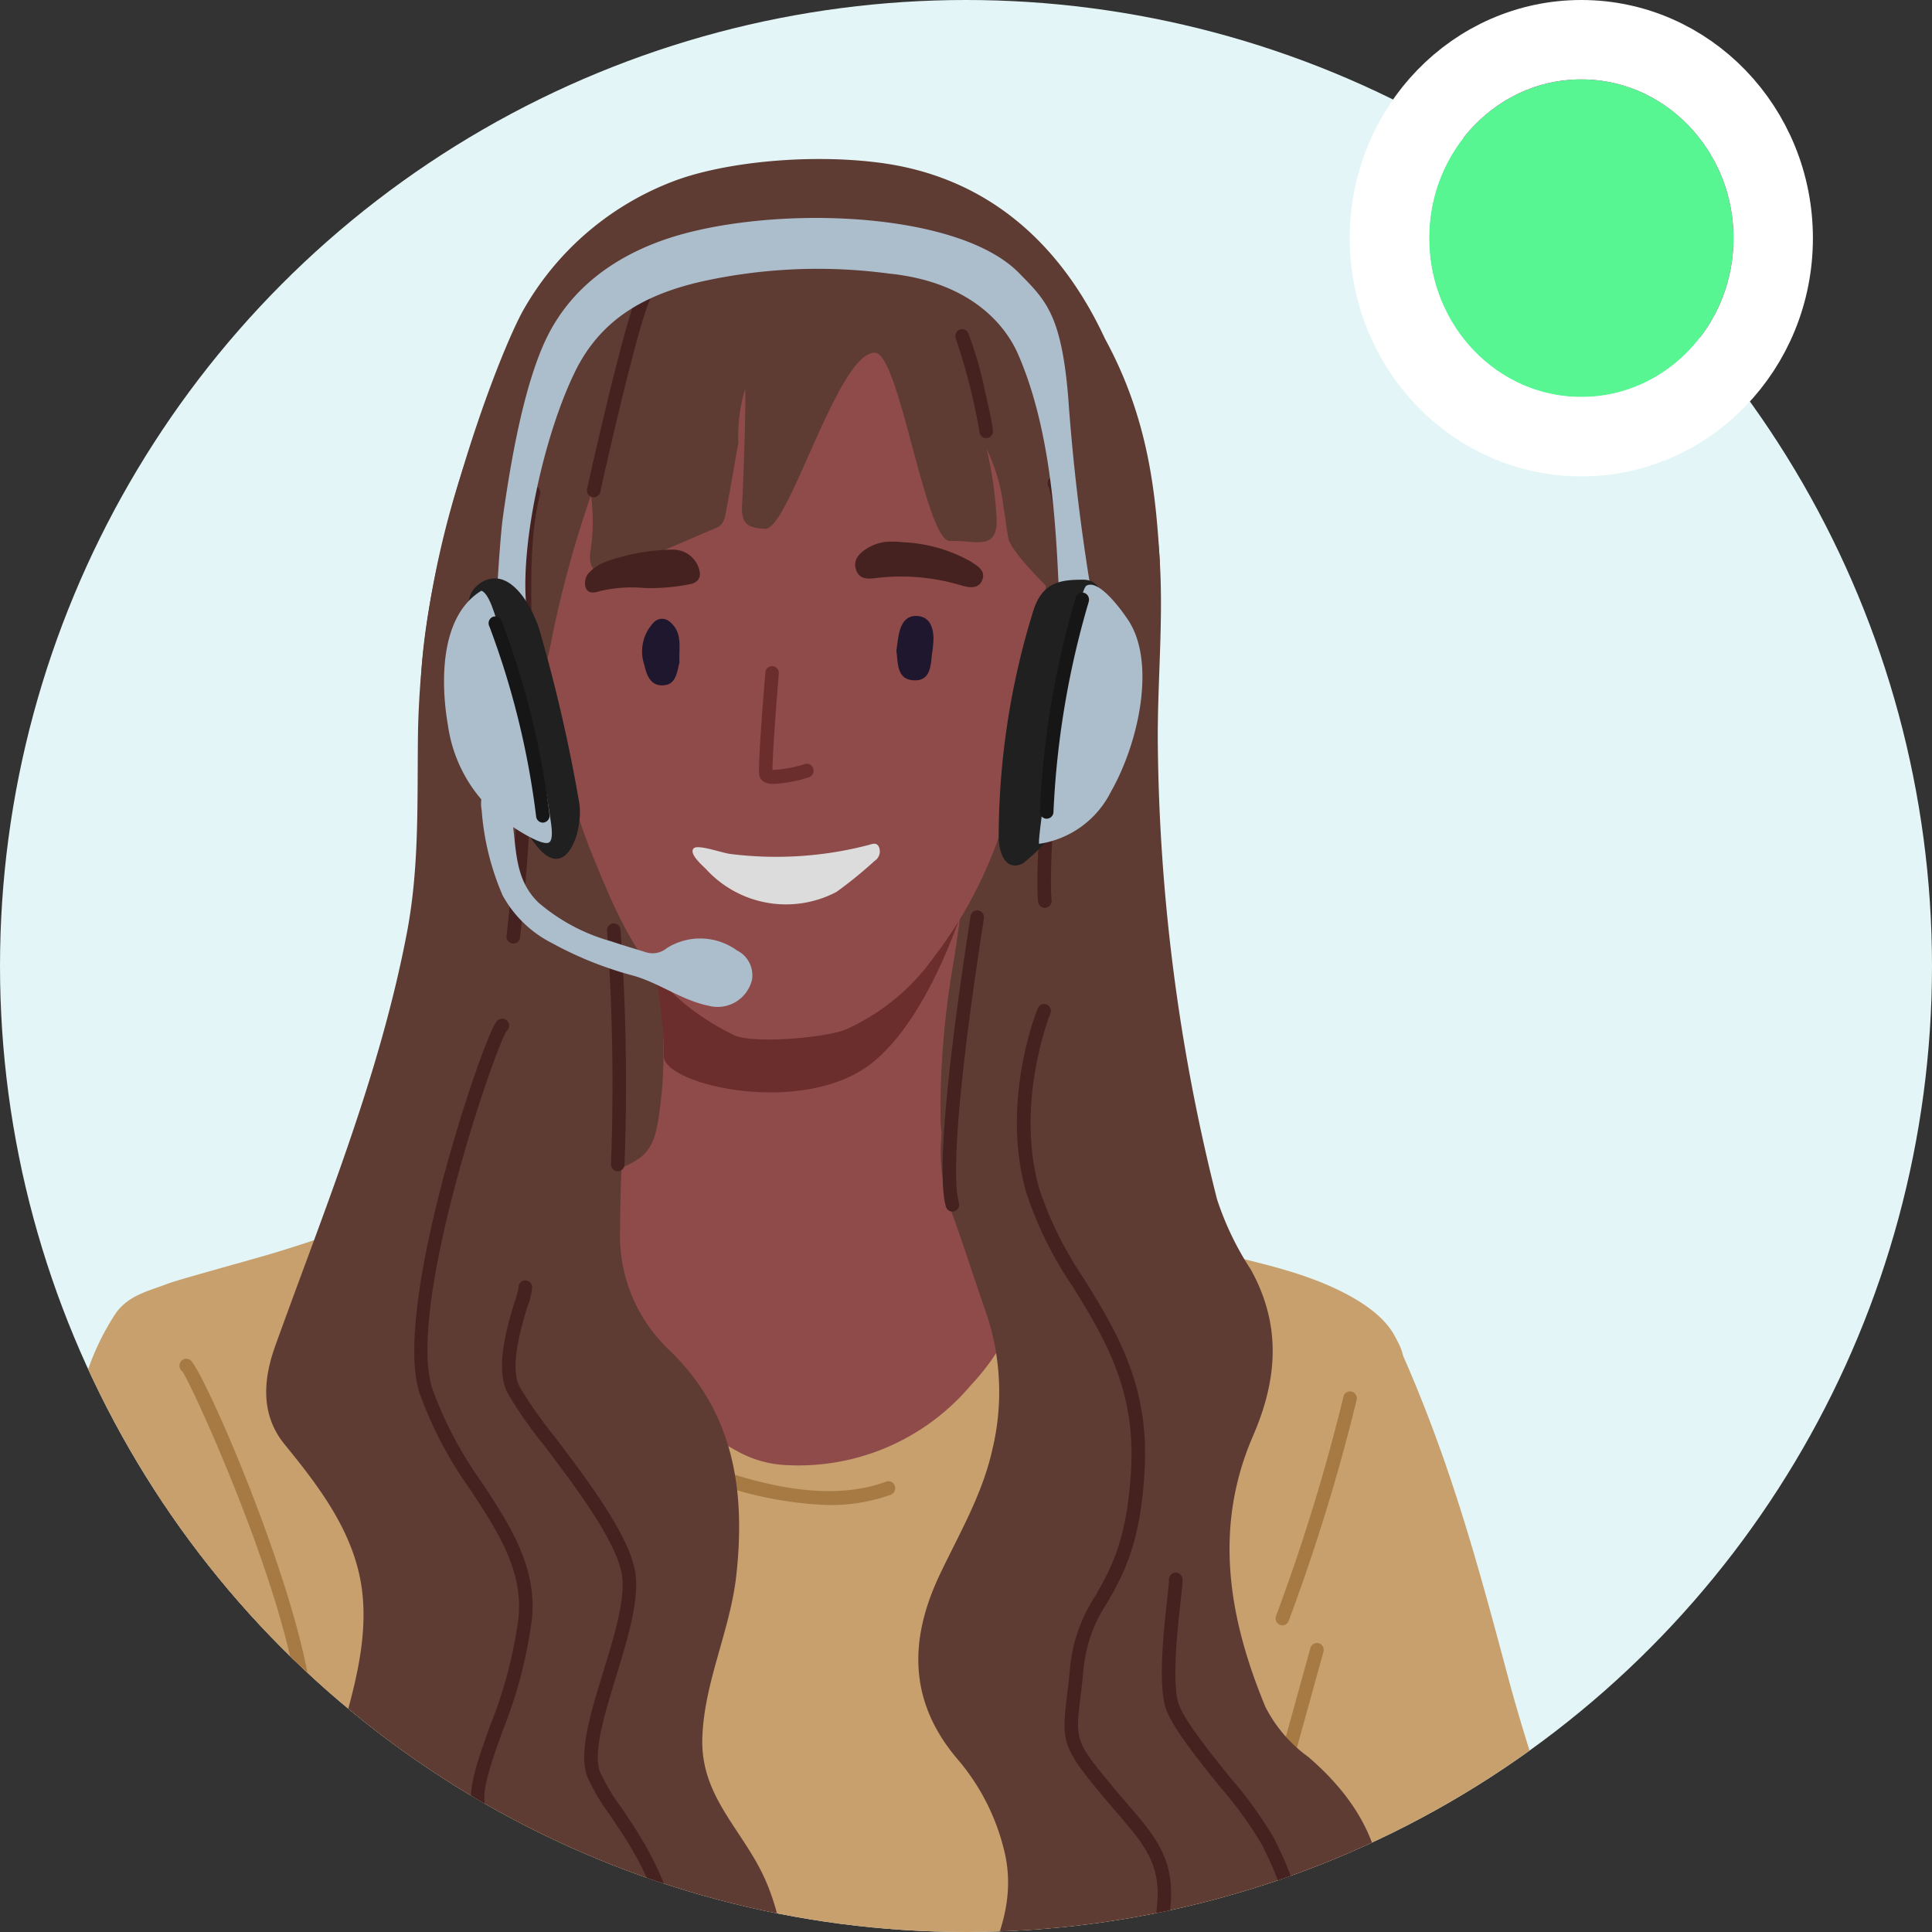 <svg xmlns="http://www.w3.org/2000/svg" xmlns:xlink="http://www.w3.org/1999/xlink" width="146" height="146" viewBox="0 0 146 146"><rect x="0" y="0" width="146" height="146" fill="#333333" stroke="none"/><defs><style>.a{fill:#f0f4f6;}.b{fill:#e3f5f6;}.c{fill:#58f692;stroke:#fff;stroke-width:6px;}.d{clip-path:url(#a);}.e{fill:#5e3b33;}.f{fill:#8f4b4a;}.g{fill:#6c2e2c;}.h{fill:#c7a06e;}.i{fill:#a67a42;}.j{fill:#dcdcdc;}.k{fill:#45221f;}.l{fill:#1f172e;}.m{fill:#acbdcc;}.n{fill:#202020;}.o{fill:#161616;}.p{stroke:none;}.q{fill:none;}</style><clipPath id="a"><circle class="a" cx="73" cy="73" r="73"/></clipPath></defs><g transform="translate(-336 -175)"><circle class="b" cx="73" cy="73" r="73" transform="translate(336 175)"/><g class="c" transform="translate(444 181)"><ellipse class="p" cx="11.5" cy="12" rx="11.5" ry="12"/><ellipse class="q" cx="11.5" cy="12" rx="14.5" ry="15"/></g><g class="d" transform="translate(336 175)"><g transform="translate(-6.049 12.017)"><path class="e" d="M1806.369,405.128l-6.825.005c-3.61-.456-7.223-.938-10.406-2.952-1.734-1.1-3.394-2.337-5.058-3.528-2.349-1.681-5.031-2.693-7.353-4.327-5.333-3.752-6.732-9.262-6.08-15.554q.775-7.482,1.6-14.958c.507-4.638,1.163-9.262,1.521-13.911a128.254,128.254,0,0,0,.336-17.856,90.225,90.225,0,0,1,1.04-21.835,34.763,34.763,0,0,1,3.317-10.628c2.27-4.16,5.58-7.027,10.28-7.5a11.251,11.251,0,0,1,11.167,5.6c.532.837.942,1.192,1.88.67,6.916-3.856,16,.518,17.563,10.207.607,3.755.666,7.554.97,11.332.69,8.561.889,17.15,1.135,25.736.192,6.712.593,13.419,1,20.122.219,3.6,1.016,7.178.286,10.8a1.692,1.692,0,0,0,.829,1.76c4.909,3.912,6.753,9.1,5.184,15.213-1.539,6-5.737,9.311-11.565,10.552C1813.616,404.841,1809.965,404.668,1806.369,405.128Z" transform="translate(-1732.268 -277.973)"/><path class="f" d="M1803.189,440.595c-2.737.036-4.848-.261-6.661-1.689a1.413,1.413,0,0,0-1.088-.417c-4.293.748-8.053-1.235-11.937-2.511a17.151,17.151,0,0,1-5.037-2.512c-.721-.544-1.372-1.135-1.268-2.123.112-1.05.988-1.367,1.816-1.6,3-.852,6.047-1.573,9.021-2.521,4.138-1.319,4.35-1.873,4.831-6.284a32.983,32.983,0,0,0-1.4-12.922,17.692,17.692,0,0,1-.623-3.257,3.883,3.883,0,0,1,2.083-3.9,15.538,15.538,0,0,1,6.134-1.963c4.372-.558,8.7-.542,12.828,1.424,1,.478,1.77,1.686,3.283.775.676-.407.962.784.878,1.479-.348,2.892-.688,5.789-1.159,8.662a65.228,65.228,0,0,0-.953,11.676c.05,2.972,1.777,4.683,4.181,5.829,2.316,1.1,4.859,1.624,7.112,2.906.7.4,1.546.668,1.624,1.621.088,1.065-.666,1.638-1.422,2.215-2.642,2.017-5.777,2.242-8.861,2.674a3.3,3.3,0,0,0-1.319.28C1811.339,441,1806.857,439.951,1803.189,440.595Z" transform="translate(-1736.813 -350.364)"/><path class="f" d="M1770.359,485.887h2.386a4.284,4.284,0,0,0,3.989,1.138,21.794,21.794,0,0,1,7.11-.282c3.911.36,7.491,1.83,11.13,3.141a2.4,2.4,0,0,0,1.956.21,6.926,6.926,0,0,1,4.67-.026c3.195.807,6.253,2.107,9.506,2.711a5.112,5.112,0,0,1,4.417,3.847c.6,2.3-.312,4.061-1.829,5.683-3.735,3.995-8.556,6.339-13.079,9.1-5.831,3.556-12.28,4.716-19.005,4.384a13.669,13.669,0,0,0-1.5-.309,40.482,40.482,0,0,1-22.467-9.173,26.334,26.334,0,0,0-6.1-3.816,11.637,11.637,0,0,1-3.975-2.661,5.313,5.313,0,0,1,.867-8.073,10.838,10.838,0,0,1,3.774-1.567c5.2-1.214,10.42-2.359,15.628-3.545C1768.694,486.451,1769.695,486.752,1770.359,485.887Z" transform="translate(-1715.693 -409.681)"/><path class="g" d="M1821.71,421.677c.527.114,1.66,7.946,1.561,10.125s10.61,4.7,15.812.475c4.815-3.908,7.423-13.59,7.423-13.59Z" transform="translate(-1767.06 -364.027)"/><path class="f" d="M1813.543,288.792h2.386c.247.439,3.073-1.524,3.455-1.493,8.08.654,10.678,7.133,13.3,14.831a8.862,8.862,0,0,1,.553,4.633c-2.04,10.462-2.321,19.651-9.01,28.342a16.347,16.347,0,0,1-6.648,5.445c-1.446.612-7.036,1.115-8.466.41-6.147-3.029-8.173-7.438-10.693-13.65-2.923-7.209-3.6-15.039-4.96-22.692-.21-1.183-.712-2.6.067-3.595,1.389-1.775,2.18-3.945,3.766-5.58,3.106-3.2,7.007-4.636,11.155-5.627C1810.136,289.411,1811.923,289.543,1813.543,288.792Z" transform="translate(-1747.627 -274.766)"/><path class="h" d="M1682.066,516.816c-.139,3.4.573,6.708.911,10.057a31.459,31.459,0,0,1-.058,6.812c-.263,2.249-.4,4.517-.5,6.781-.237,5.233-.3,10.606-1.878,15.525-2.977,9.307-3.958,19.124-7.24,28.31-1.8,5.027-3.528,10.124-7.628,13.862a23.979,23.979,0,0,1-6.036,3.853c-2.374,1.125-4.151.37-6.03-2.024a11.668,11.668,0,0,1-2.214-6.824,65.457,65.457,0,0,1,1.23-17.737c2.221-10.084,3.662-17.964,5.455-28.154,1.088-6.187,1.924-12.711,2.778-18.92,1.142-8.3,1.568-10.8,2.819-15.076a19.155,19.155,0,0,1,2.294-5.029c.963-1.5,2.563-1.81,4.021-2.374,1.109-.429,9.993-2.769,11.057-3.285,2.035-.988-3.961,1.715-2.4,3.106,2.451,2.186,3.127,5.174,3.406,8.308C1682.134,514.937,1682.064,515.88,1682.066,516.816Z" transform="translate(-1651.263 -420.887)"/><path class="h" d="M1988.651,609.641c-4.008.639-6.657-1.584-8.145-5.33-1.842-4.64-4.7-8.64-7.174-12.88-3.781-6.469-6.707-13.378-9.768-20.217-.094-.211-.273-.473-.22-.649,1.029-3.4-1.535-5.672-2.532-8.407-1.084-2.969-2.281-5.9-1.917-9.116.482-4.265,1.108-8.517,1.8-12.752.671-4.122,1.471-8.223,2.271-12.322a14.351,14.351,0,0,1,2.421-5.708,3.9,3.9,0,0,1,6.907,1.524c3.659,8.307,5.727,16.039,7.92,24.235,1.374,5.135,3.178,10.4,4.954,15.369,3.225,9.031,5.555,17.967,8.178,27.209,1.174,4.138,2.947,8.071,4.063,12.241.8,2.971-.063,4.866-2.9,5.868a16.679,16.679,0,0,1-2.746.9A20.387,20.387,0,0,1,1988.651,609.641Z" transform="translate(-1860.215 -433.346)"/><path class="i" d="M1817.865,758.136a12.584,12.584,0,0,1-1.984,5.826c-2.035,2.939-4.016,5.884-6.86,8.1a2.235,2.235,0,0,1-2.059.444,1.155,1.155,0,0,1-.975-1.256c.724-5.3,1.183-10.7,5.058-14.858.469-.5.884-1.06,1.36-1.555,2.345-2.439,4.03-2.025,5.163,1.234A5.2,5.2,0,0,1,1817.865,758.136Z" transform="translate(-1756.37 -591.332)"/><path class="h" d="M1703.737,501.051v-.7c.388-.027.524-.3.723-.617a8.034,8.034,0,0,1,4.39-3.655c5.248-1.662,10.476-3.4,15.731-5.037a35.382,35.382,0,0,1,9.259-1.961c1.521-.054,1.943.65,2.339,2.068,2.116,7.567,5.215,14.47,12.5,18.345a8.284,8.284,0,0,0,3.7,1.052,17.028,17.028,0,0,0,13.938-6.026,17.239,17.239,0,0,0,4.522-9.234c.208-1.585-.046-3.038-1.7-3.782-.371-.167-.82-.421-.717-.861.131-.567.712-.507,1.152-.469a18.271,18.271,0,0,1,4.157.778c3.448,1.128,6.845,2.387,10.369,3.315,3.487.918,7.094,1.555,10.377,3.235,3,1.536,4.793,3.458,4.314,6.092a268.4,268.4,0,0,1-6.438,26.086,117.16,117.16,0,0,0-4.03,21.22c-.478,4.983-.768,9.965-2.066,14.836-1.483,5.565-2.491,11.277-5.125,16.46a5.373,5.373,0,0,1-1.159,1.713,1.175,1.175,0,0,1-1.409.253c-.483-.25-.523-.714-.471-1.208.032-.309.393-.631-.123-1.012-.819.5-1.495,1.3-2.413,1.766-1.071.548-2.094-.4-2.974.01-2.8,1.306-5.821,1.083-8.7,1.189q-8.486.312-16.962.765a59.553,59.553,0,0,1-11.714-.331c-2.45-.355-5-.226-7.321-1.267-.954-.427-1.2-.241-1.454.758s.057,2.728-1.645,2.561c-1.436-.141-1.224-1.746-1.631-2.771a.878.878,0,0,1-.027-.173c-1.158-6.644-3.524-12.9-5.809-19.182-3.5-9.621-6.8-19.318-9.426-29.229-2.253-8.508-2.8-17.3-3.486-26.06-.046-.588.259-1.363-.677-1.547v-4.567C1705.028,502.925,1703.922,501.988,1703.737,501.051Z" transform="translate(-1686.912 -411.847)"/><path class="i" d="M1932.627,764.463c.3.414.514.753.769,1.058a1.554,1.554,0,0,1,.227,1.939,1.8,1.8,0,0,1-2.116.681,13.017,13.017,0,0,1-8-5.776c-1.457-2.364-2.957-4.7-4.441-7.046a2.307,2.307,0,0,1-.373-2.455c.469-.876,1.325-.746,2.121-.752,4.175-.031,7.847,1.6,11.311,3.772a6.7,6.7,0,0,1,2.844,4.192C1935.3,761.715,1934.237,763.35,1932.627,764.463Z" transform="translate(-1832.794 -590.545)"/><path class="f" d="M1839.229,777.358c-5.4,3.747-4.464-.256-3.977-.95.227-.323-3.636-.69-2.161-2.481.408-.5.757-.817,1.052-1.169,2.13-2.539,2.3-2.24,5.064-3.877,4.145-2.452,7.494-5.81,11.018-9,2.594-2.349,5.536-4.257,8.012-6.77a3,3,0,0,1,3-.785c3.372.909,6.958,5.839,6.816,9.382a1.88,1.88,0,0,1-1.157,1.883c-1.713.851-2.854,2.461-4.185,3.808-2.467,2.5-4.792,5.143-7.489,7.391a3.888,3.888,0,0,1-3.424.984,11.818,11.818,0,0,0-3.865.318c-1.355.227-2.626,1.014-3.992.916C1843.286,776.959,1839.768,776.983,1839.229,777.358Z" transform="translate(-1774.563 -590.611)"/><path class="f" d="M1936.845,764.384h-2.387a1.013,1.013,0,0,0-.944-.627c-1.794-.263-3.607-.429-5.379-.8-1.817-.383-3.759.085-5.481-.939-1.245-.74-1.423-1.469-.376-2.406a8.2,8.2,0,0,1,2.417-2.091c-1.069-.194-1.668-.326-2.275-.406-.591-.079-1.359.166-1.526-.715-.151-.8.486-1.089,1.063-1.378.216-.109.6-.061.541-.612-.62-.148-1.262-.327-1.915-.45-2.515-.475-2.646-.726-1.465-2.923h2.045c.38.654,1.064.546,1.646.707,4.038,1.112,8.088,2.186,12.1,3.38,1.838.546,1.932,1.112.758,2.711-1.559,2.123-1.412,2.736.88,3.689C1938.23,762.219,1938.311,763.006,1936.845,764.384Z" transform="translate(-1832.747 -589.815)"/><path class="f" d="M1840.474,767.6a4.436,4.436,0,0,1-.962,3.265,19.506,19.506,0,0,1-5.928,5.667,2.462,2.462,0,0,1-2.287.265c-3.922-1.745-8.119-2.535-12.2-3.7-2.4-.688-4.607-1.9-7.008-2.618-1.508-.451-1.585-2.2-1.179-3.457a18.14,18.14,0,0,1,4.884-8.267c2.064-1.856,4.227-1.885,6.618-1.063,3.882,1.335,7.374,3.586,11.217,5.025,1.91.715,3.724,1.7,5.59,2.546A1.836,1.836,0,0,1,1840.474,767.6Z" transform="translate(-1759.576 -593.987)"/><g transform="translate(58.586 98.745)"><path class="i" d="M1844.085,559.156a28.057,28.057,0,0,1-8.389-1.586,11.141,11.141,0,0,0-1.152-.332.517.517,0,0,1-.55-.438.525.525,0,0,1,.42-.606,4.2,4.2,0,0,1,1.582.369c2.561.812,7.888,2.5,12.42.825a.508.508,0,0,1,.654.318.531.531,0,0,1-.309.674A13.459,13.459,0,0,1,1844.085,559.156Z" transform="translate(-1833.987 -556.183)"/></g><path class="h" d="M1679.166,753.358c5.314.643,10.6-.209,15.891-.43a99.958,99.958,0,0,0,17.143-1.873,16.516,16.516,0,0,1,4.074-.1c.981.037,1.353,1.032,1.8,1.694.331.486-.482.676-.829.783-4.344,1.329-5.872,5-6.981,8.959a20.193,20.193,0,0,0-1.1,6.862c.1,1.479-.541,1.439-2.068,1.247-14.082-1.771-40.522,1.537-43.454.785-1.514-.388-3.683-4.7-1.8-7.964,3.016-5.237,7.374-8.737,13.443-9.611A23.5,23.5,0,0,1,1679.166,753.358Z" transform="translate(-1657.955 -589.709)"/><path class="h" d="M1909.492,751.736a.906.906,0,0,1,.916-.779c4.818-.311,9.63-1.165,14.466-.171a9.334,9.334,0,0,0,1.861.109c8.229.007,16.458.02,24.688-.012a17.945,17.945,0,0,0,4.036-.371c2.752-.65,4.617,1.082,6.253,2.683,3.519,3.441,4.267,8.051,4.183,12.835-.027,1.576-1.843,3.092-3.958,3.107-6.835.05-33.167-1.973-35.979-2.116-.912-.047-1.353-1.474-.8-2.678a8.165,8.165,0,0,0-5.629-11.352c-2.27-.428-4.541-.854-6.8-1.336C1911.657,751.427,1910.65,752.361,1909.492,751.736Z" transform="translate(-1826.697 -589.329)"/><path class="e" d="M1756.5,417.038c-.906.341-1,1.549-1.609,2.19-2.3,2.428-8.118,1.063-10.613-.289a1.8,1.8,0,0,1-.889-2.678c1-2,1.815-3.969,1.206-6.274-1.119-4.232-6.008-5.787-7.148-9.879-.637-2.287-.026-4.76.558-6.987,1.059-4.037,2.54-8.112,2.169-12.364-.4-4.545-3.159-8.155-5.9-11.515-1.861-2.281-1.611-4.955-.7-7.481,3.707-10.3,7.86-20.338,9.932-31.163.971-5.071.769-10.1.844-15.243a68.379,68.379,0,0,1,6.011-26.583,45.779,45.779,0,0,1,2.47-5.247c.249-.4.7.124,1.223.279a1.268,1.268,0,0,1,.859,1.2,2.888,2.888,0,0,1-.163,1.371,54,54,0,0,0-3.194,21.484c.213,5.332,2.277,10.218,4.318,15.033a54.347,54.347,0,0,0,3.313,7.1,9.164,9.164,0,0,1,.842,4.423c.23,6.2-.393,12.385-.407,18.584a11.889,11.889,0,0,0,3.683,9.08c4.887,4.671,5.808,10.577,5.1,17.033-.461,4.2-2.432,8.068-2.57,12.3-.148,4.535,3.182,7.035,4.819,10.868,2.337,5.471,1.681,11.856-.807,17.156a2.333,2.333,0,0,1-2.076,1.561c-3.1.128-6.205.3-9.308.313-2.756.011-1.233-2.679-1.925-4.283Z" transform="translate(-1706.712 -272.102)"/><g transform="translate(19.609 90.659)"><path class="i" d="M1721.681,555.8a.516.516,0,0,1-.5-.432c-1.553-8.731-7.793-22.372-8.541-23.445a.524.524,0,0,1-.195-.278.53.53,0,0,1,.34-.657.544.544,0,0,1,.434.06c.892.56,7.4,15.333,8.967,24.131a.526.526,0,0,1-.411.613A.5.5,0,0,1,1721.681,555.8Zm-8.6-23.8-.031.008Z" transform="translate(-1712.421 -530.963)"/></g><g transform="translate(22.45 112.143)"><path class="i" d="M1729.24,605.972a.511.511,0,0,1-.465-.306,12.9,12.9,0,0,0-6.975-6.642.528.528,0,0,1-.056-1.051c.759-.075,5.673,2.135,7.96,7.253a.533.533,0,0,1-.25.7A.5.5,0,0,1,1729.24,605.972Z" transform="translate(-1721.281 -597.97)"/></g><g transform="translate(26.173 130.832)"><path class="i" d="M1733.406,671.483a.493.493,0,0,1-.12-.015.528.528,0,0,1-.378-.635c2.143-9.229,3.323-14.054,3.508-14.339a.5.5,0,0,1,.709-.146.537.537,0,0,1,.17.683c-.246.649-2.158,8.736-3.392,14.047A.515.515,0,0,1,1733.406,671.483Z" transform="translate(-1732.894 -656.26)"/></g><g transform="translate(9.592 163.033)"><path class="i" d="M1681.692,760.906a.506.506,0,0,1-.416-.22.538.538,0,0,1,.117-.735c4.814-3.555,8.812-3.389,10.306-3.153l.044.006a.529.529,0,0,1,0,1.052.8.8,0,0,1-.2-.017c-1.371-.215-5.047-.361-9.555,2.968A.5.5,0,0,1,1681.692,760.906Z" transform="translate(-1681.18 -756.691)"/></g><g transform="translate(11.313 155.774)"><path class="i" d="M1695.355,740.74a.506.506,0,0,1-.421-.227c-2.155-3.207-7.99-5.416-8.049-5.438a.531.531,0,0,1-.307-.675.507.507,0,0,1,.655-.316c.252.094,6.2,2.348,8.542,5.829a.538.538,0,0,1-.129.733A.5.5,0,0,1,1695.355,740.74Z" transform="translate(-1686.548 -734.052)"/></g><g transform="translate(34.041 160.338)"><path class="i" d="M1757.943,752.029a.517.517,0,0,1-.506-.454.525.525,0,0,1,.436-.594c.059-.008,6.023-.859,11.973-1.6,12.346-1.53,12.589-1.143,12.845-.733.511.818,1.24,1.928,1.247,1.939a.537.537,0,0,1-.137.732.5.5,0,0,1-.71-.141c-.007-.011-.667-1.015-1.176-1.825-1.682-.3-15.436,1.46-23.9,2.669A.476.476,0,0,1,1757.943,752.029Z" transform="translate(-1757.432 -748.284)"/></g><g transform="translate(80.472 160.225)"><path class="i" d="M1902.758,751.791a.5.5,0,0,1-.311-.109.537.537,0,0,1-.095-.739,14.2,14.2,0,0,1,2.615-2.851c.407-.2,2.172-.2,7.631-.067,2.5.059,5.6.133,6.042.042a.508.508,0,0,1,.637.3.532.532,0,0,1-.279.688c-.346.148-1.681.138-6.425.025-2.8-.066-6.622-.156-7.182-.026a14.755,14.755,0,0,0-2.228,2.531A.5.5,0,0,1,1902.758,751.791Zm15.874-3.72-.021.008Z" transform="translate(-1902.247 -747.934)"/></g><g transform="translate(102.45 112.142)"><path class="i" d="M1971.305,608.43a.493.493,0,0,1-.141-.02.529.529,0,0,1-.351-.651l2.606-9.408a.51.51,0,0,1,.632-.362.529.529,0,0,1,.352.652l-2.606,9.408A.514.514,0,0,1,1971.305,608.43Z" transform="translate(-1970.793 -597.969)"/></g><g transform="translate(102.45 93.127)"><path class="i" d="M1971.3,556.343a.5.5,0,0,1-.194-.039.532.532,0,0,1-.279-.687,146.569,146.569,0,0,0,5.09-16.554.511.511,0,0,1,.619-.385.528.528,0,0,1,.374.638,147.708,147.708,0,0,1-5.137,16.7A.512.512,0,0,1,1971.3,556.343Z" transform="translate(-1970.793 -538.661)"/></g><g transform="translate(67.905 140.2)"><path class="i" d="M1863.561,706.794a.5.5,0,0,1-.126-.016.529.529,0,0,1-.37-.641c1.9-7.685,4.741-19.351,4.839-20.147a.52.52,0,0,1,.476-.511.513.513,0,0,1,.545.49c.03.457-2.631,11.361-4.87,20.429A.514.514,0,0,1,1863.561,706.794Z" transform="translate(-1863.049 -685.477)"/></g><g transform="translate(70.332 134.697)"><path class="i" d="M1871.133,687.4a.5.5,0,0,1-.174-.031.531.531,0,0,1-.307-.675c.016-.045,1.6-4.562,3.2-9.021,3.365-9.361,3.439-9.361,3.92-9.361a.52.52,0,0,1,.511.527.533.533,0,0,1-.149.372c-.533.96-4.172,11.137-6.523,17.84A.512.512,0,0,1,1871.133,687.4Z" transform="translate(-1870.621 -668.313)"/></g><path class="e" d="M1911.118,442.46a3.192,3.192,0,0,1-2.842,2.413,28.313,28.313,0,0,1-6.2.93c-1.974-.058-2.228-.459-1.547-2.321A29.266,29.266,0,0,0,1902,439.01q-1.922,2.234-3.844,4.467c-1.452,1.68-3.079,2.8-5.46,2.426-2.21-.348-4.508.361-6.7-.63-1.593-.72-1.92-1.2-1.1-2.736,1.418-2.664,3.022-5.224,4.414-7.9,1.722-3.316,3.307-6.716,2.3-10.666a16.574,16.574,0,0,0-3.46-6.772c-3.734-4.35-3.747-9.025-1.393-13.992,1.466-3.093,3.221-6.049,3.979-9.471a18.543,18.543,0,0,0-.477-10.336c-.9-2.582-1.725-5.193-2.661-7.76a12.992,12.992,0,0,1-.236-8.07c1.862-6.92,3.557-13.888,5.492-20.786,1.918-6.837,2-13.81,1.887-20.821-.017-1.1-.263-2.411.962-2.937,1.184-.508,2.157.471,3.054,1.1a9.981,9.981,0,0,1,1.529,1.86,1.451,1.451,0,0,0,1.642.632c.559-.245.3-.948.253-1.428-.16-1.673-.392-3.338-.6-5.006a1.486,1.486,0,0,1,.346-1.3,25.978,25.978,0,0,1,1.267,5.558c.626,5.25.014,10.5.042,15.755a145.458,145.458,0,0,0,4.476,34.631,22.5,22.5,0,0,0,2.56,5.325c2.328,4.211,2.008,8.3.16,12.562-3.016,6.958-1.839,13.784.941,20.488a10.612,10.612,0,0,0,3.247,3.778c4.061,3.5,6.3,7.706,5.389,13.348-.276,1.716-.2,3.489-.322,5.233-.3,4.434-2.476,6.887-6.609,7.833C1912.077,443.618,1911.468,443.709,1911.118,442.46Z" transform="translate(-1809.694 -296.22)"/><path class="e" d="M1771.469,285.421c0-2.225-2.157,4.505-2.157,2.28.38-9.379,5.28-23.38,7.629-27.866a22.03,22.03,0,0,1,11.331-9.895c3.727-1.463,10.206-2.158,15.669-1.456,8.027,1.03,13.666,5.955,17.073,13.308,3.275,6,3.829,11.62,4.129,16.6a8.262,8.262,0,0,1-.162,2.278c-.221,1.866-2.359,3.6-4,3.313-1.31-.231-6.977-5.721-7.259-7.069-.155-.741-.209-1.5-.354-2.247a13.7,13.7,0,0,0-1.3-4.542,29.073,29.073,0,0,1,.763,5.414c0,2.323-1.683,1.449-3.516,1.537-1.854.089-3.825-14.131-5.668-14.228-2.778-.145-6.52,13.393-8.31,13.305-1.324-.065-1.831-.36-1.747-1.823.091-1.575.305-7.41.234-8.758a12.257,12.257,0,0,0-.517,4.069c-.294,1.665-.574,3.333-.891,4.993-.106.555-.133,1.179-.784,1.452-2.619,1.1-5.21,2.274-7.861,3.282-1.2.454-1.86-.236-1.633-1.556a14.829,14.829,0,0,0,.035-4.2,85.949,85.949,0,0,0-2.849,10.252c-.222,1.2-.486,2.4-.812,3.579-.173.625-.6,1.382-1.307,1-.768-.412-1.268-.462-1.887.172-.318.326-.721.022-1.107-.077C1772.6,288.124,1772.25,286.58,1771.469,285.421Z" transform="translate(-1731.462 -248.209)"/><path class="j" d="M1834.394,411.526c-.288-.3-1.329-1.17-.96-1.584.3-.332,2.1.327,2.764.416a27.757,27.757,0,0,0,10.43-.666c.3-.078.623-.251.811.14a.855.855,0,0,1-.33,1.056,32.319,32.319,0,0,1-2.874,2.339A8.183,8.183,0,0,1,1834.394,411.526Z" transform="translate(-1774.971 -357.844)"/><path class="k" d="M1815.151,340.327a2.026,2.026,0,0,1,1.489,1.459c.152.513-.014.968-.735,1.1a15.223,15.223,0,0,1-3.419.28,10.484,10.484,0,0,0-3.362.238,1.641,1.641,0,0,1-.605.1c-.659-.071-.6-1.01-.281-1.409a3.3,3.3,0,0,1,1.379-.926,15.579,15.579,0,0,1,4.863-.9A2.337,2.337,0,0,1,1815.151,340.327Z" transform="translate(-1757.75 -310.749)"/><path class="k" d="M1874.419,338.381a6.518,6.518,0,0,1,.836.046,11.432,11.432,0,0,1,5.177,1.469c.491.333,1.148.677.845,1.406-.293.705-1.034.549-1.575.389a15.751,15.751,0,0,0-6.453-.554c-.6.073-1.261.114-1.5-.627-.25-.77.242-1.236.82-1.61A3.4,3.4,0,0,1,1874.419,338.381Z" transform="translate(-1801.008 -309.469)"/><path class="l" d="M1824.348,359.866c-.2.787-.258,1.74-1.309,1.742-.891,0-1.174-.776-1.346-1.533a3.173,3.173,0,0,1,.7-3.212.868.868,0,0,1,1.232-.05C1824.621,357.641,1824.281,358.808,1824.348,359.866Z" transform="translate(-1766.951 -321.833)"/><path class="l" d="M1881.389,358.544c.063-.422.107-.827.186-1.224.16-.806.532-1.484,1.43-1.406s1.161.822,1.192,1.635a8.484,8.484,0,0,1-.113,1.211c-.1.93-.118,2.06-1.357,2.011C1881.4,360.717,1881.534,359.479,1881.389,358.544Z" transform="translate(-1807.604 -321.377)"/><g transform="translate(50.405 9.987)"><path class="k" d="M1808.98,294.928a.509.509,0,0,1-.087-.008.523.523,0,0,1-.417-.6c.015-.095,2.687-12.141,3.772-14.648a.505.505,0,0,1,.675-.267.533.533,0,0,1,.259.7c-1.013,2.34-3.621,13.959-3.7,14.395A.519.519,0,0,1,1808.98,294.928Z" transform="translate(-1808.469 -279.356)"/></g><g transform="translate(78.245 12.856)"><path class="k" d="M1897.633,296.538a.49.49,0,0,1-.061,0,.52.52,0,0,1-.413-.324.542.542,0,0,1-.039-.187,46.767,46.767,0,0,0-1.772-6.974.534.534,0,0,1,.254-.7.506.506,0,0,1,.677.262,29.438,29.438,0,0,1,1.265,4.389c.694,3.051.649,3.113.5,3.32A.507.507,0,0,1,1897.633,296.538Z" transform="translate(-1895.301 -288.304)"/></g><g transform="translate(84.446 23.98)"><path class="k" d="M1915.2,355.612a.518.518,0,0,1-.508-.476c-.27-2.876.564-12.556,1.116-18.961.153-1.776.285-3.309.36-4.316a23.544,23.544,0,0,0-.66-8.021.54.54,0,0,1,.032-.664.5.5,0,0,1,.723-.039c.427.4,1.259,4.335.925,8.8-.076,1.012-.208,2.549-.361,4.328-.549,6.367-1.378,15.988-1.117,18.766a.523.523,0,0,1-.46.576Z" transform="translate(-1914.639 -323)"/></g><g transform="translate(82.899 63.852)"><path class="k" d="M1917.038,528.389a.5.5,0,0,1-.312-.11.538.538,0,0,1-.092-.739c.021-.032.757-1.174,2.9-8.094,1.926-6.218.642-7.711-2.172-10.984-.346-.4-.713-.829-1.1-1.291-3.03-3.65-3.079-4.074-2.664-7.533.075-.629.161-1.341.242-2.213a11.835,11.835,0,0,1,1.892-5.316c1.155-2.013,2.464-4.3,2.723-9.823.278-5.941-2.114-9.825-4.428-13.581a28.3,28.3,0,0,1-3.506-7.089c-1.961-6.893.761-13.653.878-13.937a.507.507,0,0,1,.67-.28.533.533,0,0,1,.272.69c-.027.066-2.694,6.706-.838,13.23a27.5,27.5,0,0,0,3.388,6.82c2.4,3.895,4.88,7.922,4.586,14.2-.271,5.789-1.648,8.19-2.864,10.309a10.8,10.8,0,0,0-1.754,4.88c-.083.886-.169,1.606-.245,2.242-.383,3.193-.4,3.317,2.426,6.718.38.457.743.879,1.085,1.277,2.891,3.363,4.483,5.216,2.38,12-2.222,7.171-2.986,8.311-3.066,8.417A.5.5,0,0,1,1917.038,528.389Z" transform="translate(-1909.817 -447.357)"/></g><g transform="translate(93.849 106.827)"><path class="k" d="M1952,620.619a.49.49,0,0,1-.192-.039.532.532,0,0,1-.282-.686c3.9-9.907,1.435-15,.251-17.444-.087-.179-.167-.345-.238-.5a31.116,31.116,0,0,0-3.206-4.412c-1.8-2.24-3.655-4.557-4.093-5.978-.571-1.856-.107-6.03.142-8.272.061-.549.124-1.115.126-1.278a.532.532,0,0,1,.275-.566.5.5,0,0,1,.686.235c.1.2.087.311-.071,1.729-.223,2.01-.688,6.192-.183,7.833.377,1.226,2.252,3.563,3.906,5.625a30.561,30.561,0,0,1,3.34,4.628c.069.148.147.309.231.483,1.251,2.585,3.853,7.962-.218,18.31A.511.511,0,0,1,1952,620.619Z" transform="translate(-1943.967 -581.391)"/></g><g transform="translate(51.92 57.763)"><path class="k" d="M1814.01,447.1h-.024a.522.522,0,0,1-.488-.551,162.876,162.876,0,0,0-.3-17.614.522.522,0,0,1,.467-.568.514.514,0,0,1,.552.482,164.009,164.009,0,0,1,.3,17.749A.519.519,0,0,1,1814.01,447.1Z" transform="translate(-1813.195 -428.366)"/></g><g transform="translate(44.325 24.682)"><path class="k" d="M1790.019,359.793a.507.507,0,0,1-.058,0,.524.524,0,0,1-.45-.583,158.029,158.029,0,0,0,.9-22.5c-.092-4.552-.159-7.84.636-11.116a.51.51,0,0,1,.62-.383.528.528,0,0,1,.372.639c-.762,3.139-.7,6.369-.606,10.838a158.931,158.931,0,0,1-.9,22.642A.517.517,0,0,1,1790.019,359.793Z" transform="translate(-1789.507 -325.191)"/></g><g transform="translate(37.355 64.965)"><path class="k" d="M1780.478,529.165a.487.487,0,0,1-.083-.007.525.525,0,0,1-.422-.605c.9-5.674-3.41-11.524-5.983-15.018a22.464,22.464,0,0,1-1.634-2.388c-.784-1.509.06-3.869,1.129-6.858a33.714,33.714,0,0,0,2.172-8.28c.307-3.548-1.6-6.459-3.617-9.542a30.047,30.047,0,0,1-3.882-7.374c-2.06-6.492,4.674-26.408,5.781-27.982a.588.588,0,0,1,.487-.286.52.52,0,0,1,.511.527.532.532,0,0,1-.2.415c-.947,1.481-7.576,20.807-5.612,27a29.226,29.226,0,0,0,3.757,7.112c2.122,3.242,4.127,6.3,3.788,10.224a34.553,34.553,0,0,1-2.231,8.551c-.941,2.631-1.754,4.9-1.187,6a22.268,22.268,0,0,0,1.547,2.249c2.672,3.629,7.144,9.7,6.177,15.825A.516.516,0,0,1,1780.478,529.165Z" transform="translate(-1767.768 -450.826)"/></g><g transform="translate(43.986 84.741)"><path class="k" d="M1801.236,568.346a.467.467,0,0,1-.075-.006.525.525,0,0,1-.431-.6c1.035-7.21-1.949-11.613-4.128-14.829a15.721,15.721,0,0,1-1.7-2.879c-.687-1.8.226-4.777,1.192-7.925.83-2.705,1.689-5.5,1.42-7.321-.373-2.526-3.569-6.749-5.9-9.833a31.678,31.678,0,0,1-2.772-3.977c-.932-1.946.018-5.053.585-6.909a9.637,9.637,0,0,0,.279-1.007.508.508,0,0,1,.465-.555.527.527,0,0,1,.555.495,4.587,4.587,0,0,1-.323,1.384c-.487,1.593-1.394,4.559-.644,6.126a32.435,32.435,0,0,0,2.662,3.8c2.537,3.352,5.693,7.523,6.107,10.322.3,2.06-.591,4.977-1.456,7.8s-1.77,5.766-1.215,7.222a15.16,15.16,0,0,0,1.584,2.66c2.148,3.17,5.4,7.962,4.3,15.587A.517.517,0,0,1,1801.236,568.346Z" transform="translate(-1788.449 -512.505)"/></g><g transform="translate(77.279 56.778)"><path class="k" d="M1893.026,448.058a.514.514,0,0,1-.491-.38c-.809-2.872.509-13.141,1.757-21.249.055-.36.09-.587.1-.652a.511.511,0,0,1,1.021.043,7.087,7.087,0,0,1-.11.774c-2.349,15.263-2.126,19.577-1.785,20.79a.53.53,0,0,1-.349.653A.5.5,0,0,1,1893.026,448.058Z" transform="translate(-1892.286 -425.293)"/></g><g transform="translate(63.405 38.325)"><path class="g" d="M1850.172,376.634a1.537,1.537,0,0,1-.8-.167.734.734,0,0,1-.335-.5c-.117-.662.321-6.1.458-7.751a.515.515,0,0,1,.553-.48.523.523,0,0,1,.466.57c-.249,3-.484,6.36-.48,7.277a9.516,9.516,0,0,0,2.453-.451.509.509,0,0,1,.632.362.529.529,0,0,1-.351.651A10.484,10.484,0,0,1,1850.172,376.634Z" transform="translate(-1849.015 -367.739)"/></g><g transform="translate(75.283 169.101)"><path class="g" d="M1898.929,783.828a.5.5,0,0,1-.267-.078c-2.042-1.29-11.425-6.851-12.2-7.1a.526.526,0,0,1,.227-1.027c.863.188,11.357,6.5,12.511,7.225a.536.536,0,0,1,.169.725A.507.507,0,0,1,1898.929,783.828Z" transform="translate(-1886.061 -775.615)"/></g><path class="m" d="M1787.552,284.725c.553-3.972,1.536-9.823,3.247-13.441,2.062-4.36,6.1-6.876,10.653-8.057,8.012-2.076,20.73-1.427,25.1,3.024,2,2.032,3.194,3.122,3.717,9.316a158.027,158.027,0,0,0,1.949,15.983c.173.9.561.093.334.991-.114.45-.352.853-.911.87a.907.907,0,0,1-.911-.649c-.311-.912-.975,1.041-1.036.08-.288-4.531-.2-13.5-3.186-20.4-1.191-2.751-4.161-5.579-9.8-6.146a40.52,40.52,0,0,0-14.4.665c-3.931.947-7.306,2.695-9.29,6.728-2.335,4.747-4.261,13.29-3.654,18.126a7.356,7.356,0,0,1-1.386,5.011h-.682a13.264,13.264,0,0,0-.17-2.184C1786.833,293.436,1787.321,286.382,1787.552,284.725Z" transform="translate(-1743.502 -257.642)"/><path class="n" d="M1782.791,347.089c1.543.319,2.7,2.694,3.068,4.029a119.083,119.083,0,0,1,2.959,12.9c.327,2.049-.971,6.086-3.216,3.249a18.05,18.05,0,0,1-3.546-7.532c-.391-1.931-1.655-8.935-1.655-9.755,0-.984-.027-1.882.879-2.52A1.893,1.893,0,0,1,1782.791,347.089Z" transform="translate(-1738.995 -315.361)"/><path class="m" d="M1777.608,349.955c.57.215.942,1.637,1.137,2.133.607,1.539,1.118,3.119,1.6,4.7a59.488,59.488,0,0,1,2.454,10.235c.044.372.3,1.615-.037,1.926-.427.394-2.4-.9-2.835-1.179a10.951,10.951,0,0,1-4.849-7.664C1775.033,359.788,1773.574,352.429,1777.608,349.955Z" transform="translate(-1735.181 -317.332)"/><path class="m" d="M1783.73,395.655a1.345,1.345,0,0,1,.115-.178c.317-.415.977-.71,1.4-.275.453.467.471,1.657.576,2.285.411,2.442.154,4.8,2.04,6.627a14.29,14.29,0,0,0,5.485,2.926c.881.3,1.773.56,2.66.836a1.671,1.671,0,0,0,1.549-.313,4.724,4.724,0,0,1,5.3.164,2.093,2.093,0,0,1,1.141,2.234,2.67,2.67,0,0,1-3.28,1.951c-2.047-.413-3.809-1.784-5.831-2.312a27.415,27.415,0,0,1-5.976-2.408,8.778,8.778,0,0,1-3.75-3.61,19.846,19.846,0,0,1-1.587-6.437A2.564,2.564,0,0,1,1783.73,395.655Z" transform="translate(-1741.123 -347.926)"/><g transform="translate(42.971 34.561)"><path class="o" d="M1789.386,371.589a.518.518,0,0,1-.509-.478,62.224,62.224,0,0,0-3.524-14.332.525.525,0,0,1,.19-.71.513.513,0,0,1,.7.2,62.65,62.65,0,0,1,3.648,14.742.523.523,0,0,1-.462.574Z" transform="translate(-1785.285 -356.001)"/></g><path class="n" d="M1914.488,350.2v2.108c-.814.345-.6,1.149-.7,1.775-.859,5.518-1.743,11.016-6.459,14.736-1.482.7-1.821-1.221-1.818-1.932a57.862,57.862,0,0,1,2.6-17.115c.682-2.208,2.012-2.4,3.785-2.4,1.318.006,1.339,1.232,1.905,1.944C1914.031,349.613,1913.948,350.163,1914.488,350.2Z" transform="translate(-1823.992 -315.581)"/><path class="m" d="M1918.592,348.61c.944-.531,2.686,1.887,3.156,2.6,2.112,3.193.816,9.261-1.321,13a7.249,7.249,0,0,1-5.412,3.908C1914.815,367.529,1917.761,349.078,1918.592,348.61Z" transform="translate(-1830.442 -316.367)"/><g transform="translate(84.632 32.763)"><path class="o" d="M1915.732,367.483h-.031a.522.522,0,0,1-.48-.557,67.409,67.409,0,0,1,2.589-15.741c.046-.152.08-.258.1-.318a.524.524,0,0,1,.347-.445.507.507,0,0,1,.647.333c.059.182.033.268-.114.747a66.368,66.368,0,0,0-2.544,15.485A.518.518,0,0,1,1915.732,367.483Z" transform="translate(-1915.22 -350.394)"/></g></g></g></g></svg>